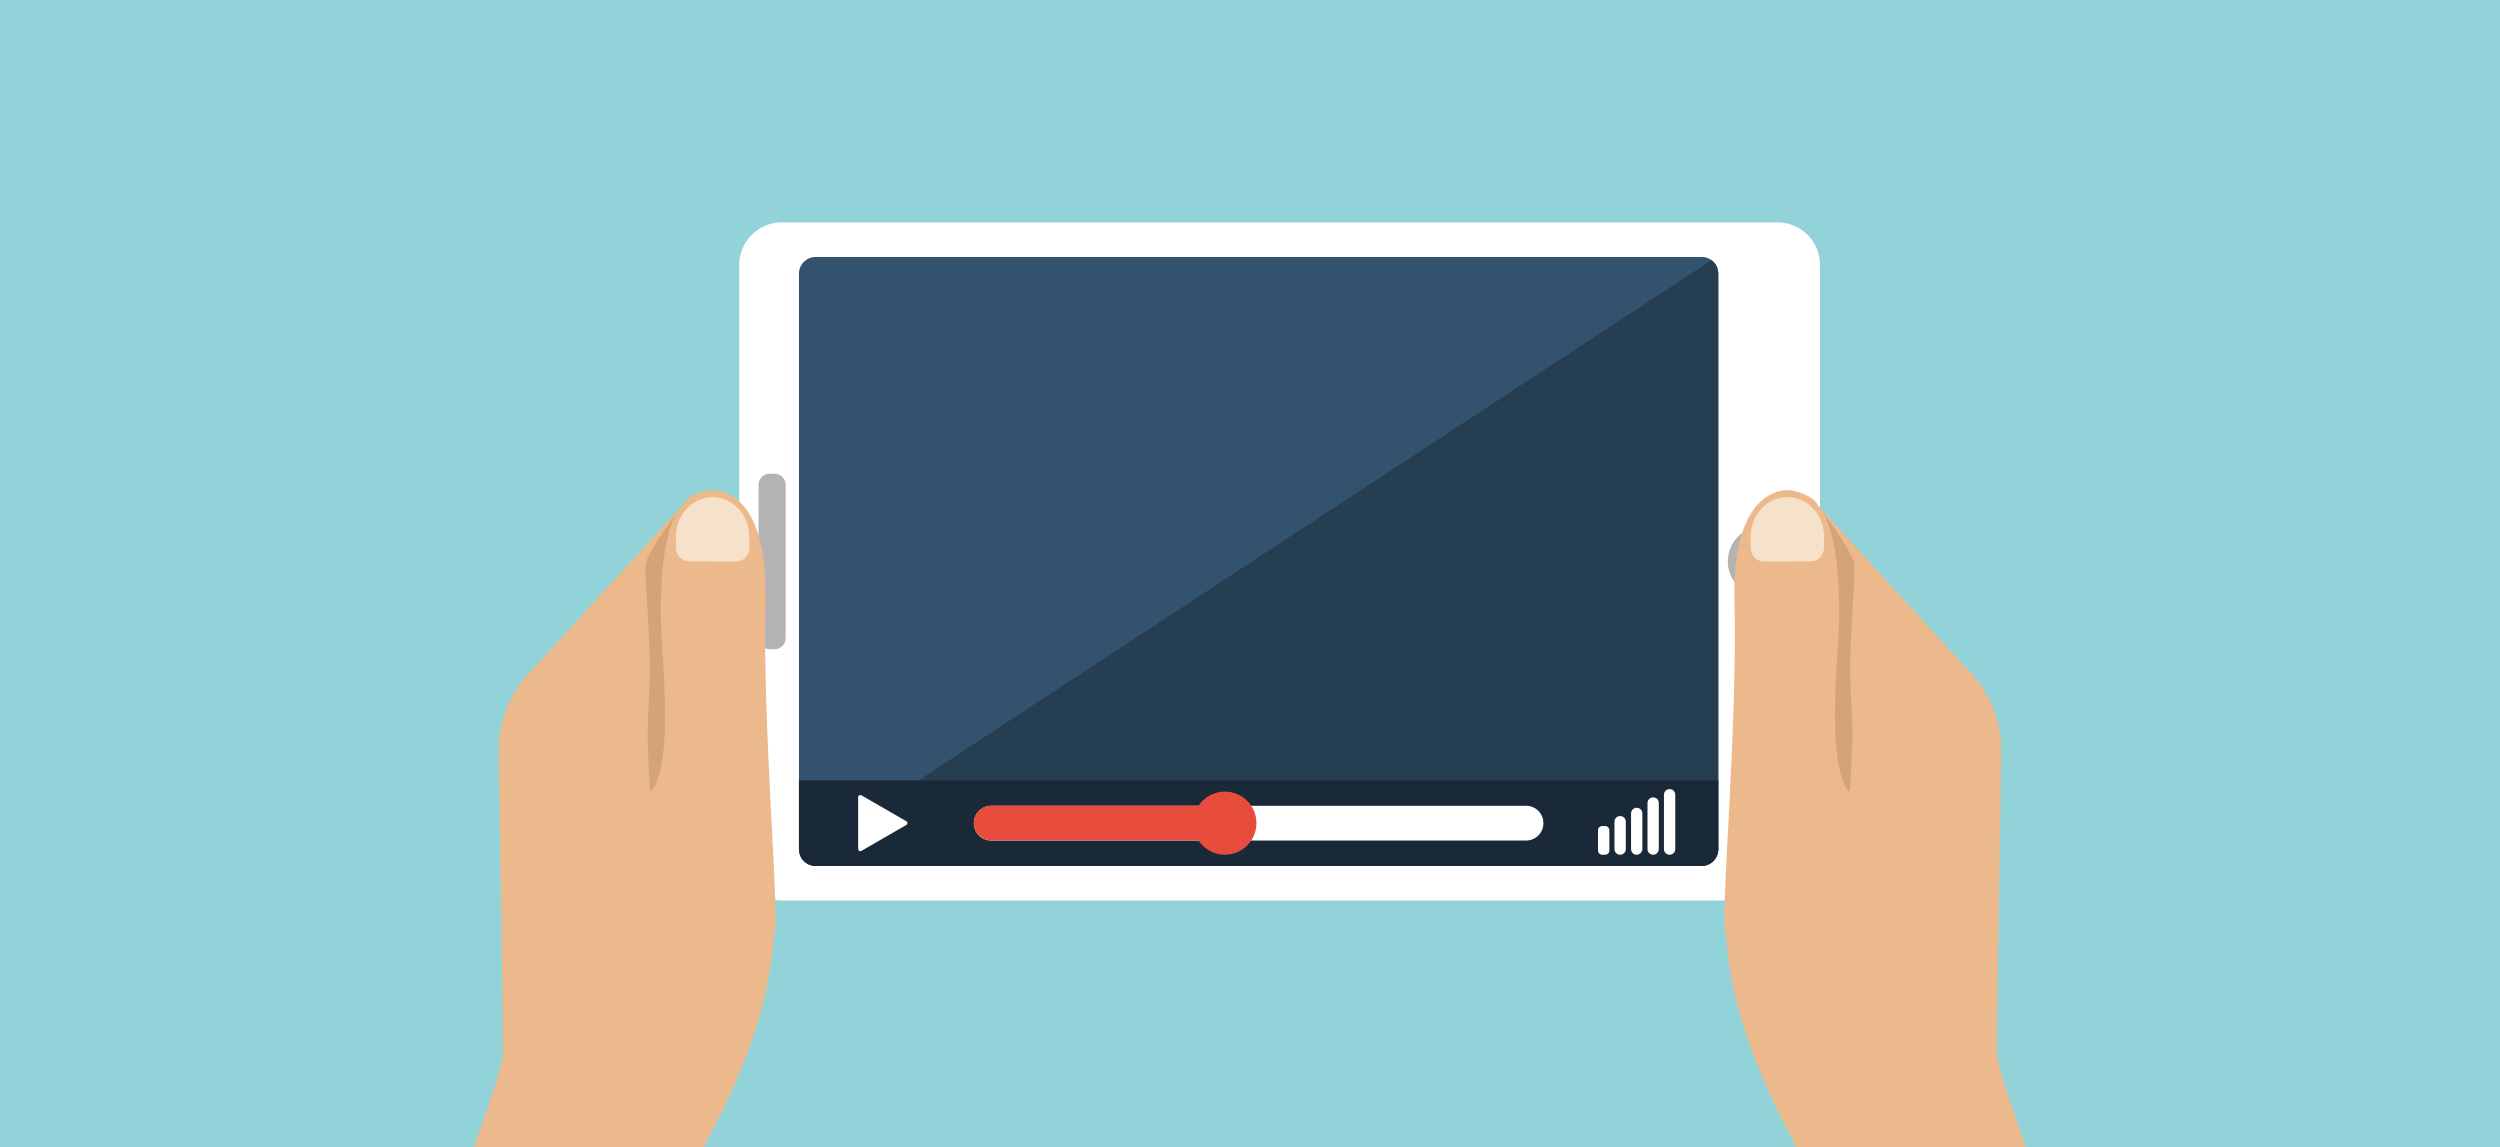 <?xml version="1.0" encoding="utf-8"?>
<!-- Generator: Adobe Illustrator 19.2.1, SVG Export Plug-In . SVG Version: 6.00 Build 0)  -->
<svg version="1.1" id="_x2014_ÎÓÈ_x5F_1" xmlns="http://www.w3.org/2000/svg" xmlns:xlink="http://www.w3.org/1999/xlink"
	 x="0px" y="0px" viewBox="0 0 1900 872" style="enable-background:new 0 0 1900 872;" xml:space="preserve">
<style type="text/css">
	.st0{fill:#92D3D9;}
	.st1{clip-path:url(#SVGID_2_);}
	.st2{fill:#FFFFFF;}
	.st3{fill:#B3B3B3;}
	.st4{fill:#32526E;}
	.st5{clip-path:url(#SVGID_4_);fill:#253E51;}
	.st6{fill:#ECB98C;}
	.st7{fill:#D4A477;}
	.st8{fill:#F6E2CA;}
	.st9{fill:#E6E6E6;}
	.st10{fill:#0B5966;}
	.st11{fill:#0F7689;}
	.st12{fill:#192937;}
	.st13{fill:#E84C3D;}
</style>
<rect class="st0" width="1900" height="872"/>
<g>
	<g>
		<defs>
			<rect id="SVGID_1_" width="1900" height="872"/>
		</defs>
		<clipPath id="SVGID_2_">
			<use xlink:href="#SVGID_1_"  style="overflow:visible;"/>
		</clipPath>
		<g class="st1">
			<g>
				<path class="st2" d="M1350.9,684.4H594.1c-17.8,0-32.3-14.5-32.3-32.3V201.3c0-17.8,14.5-32.3,32.3-32.3h756.8
					c17.8,0,32.3,14.5,32.3,32.3v450.9C1383.2,670,1368.7,684.4,1350.9,684.4z"/>
				<path class="st3" d="M584.9,360h3.8c4.7,0,8.4,3.8,8.4,8.4V485c0,4.7-3.8,8.4-8.4,8.4h-3.8c-4.7,0-8.4-3.8-8.4-8.4V368.4
					C576.5,363.7,580.3,360,584.9,360z"/>
				<path class="st4" d="M1305.9,208v437.4c0,7-5.7,12.7-12.7,12.7H619.9c-7,0-12.7-5.7-12.7-12.7V208c0-7,5.7-12.7,12.7-12.7h673.4
					C1300.3,195.3,1305.9,201,1305.9,208z"/>
				
					<ellipse transform="matrix(1.447710e-03 -1 1 1.447710e-03 911.287 1765.804)" class="st3" cx="1339.8" cy="426.6" rx="26.7" ry="26.7"/>
			</g>
			<g>
				<defs>
					<path id="SVGID_3_" d="M1305.9,208v437.4c0,7-5.7,12.7-12.7,12.7H619.9c-7,0-12.7-5.7-12.7-12.7V208c0-7,5.7-12.7,12.7-12.7
						h673.4C1300.3,195.3,1305.9,201,1305.9,208z"/>
				</defs>
				<clipPath id="SVGID_4_">
					<use xlink:href="#SVGID_3_"  style="overflow:visible;"/>
				</clipPath>
				<polygon class="st5" points="1311,191 596,660 1319,660 				"/>
			</g>
			<g>
				<g>
					<path class="st6" d="M517.7,385l-29.1,31.8l-82,89.9c-18,16.8-28,40.5-27.6,65.1c1.1,67.9,3.3,203.8,3.3,228.1
						c0,11.2-16.8,58.7-38.8,116.1c-42,109.4,8.9,102.9,8.9,102.9h161.3c0,0-24.3-61.7,25.9-156.5s46.2-141.8,49.4-155.3
						s-9.6-157.7-7.2-249.3c2.4-91.6-42.2-85.2-42.2-85.2S522.8,374.6,517.7,385z"/>
					<path class="st7" d="M517.7,385c0,0-21.1,17.3-13.9,115.9c6.9,94.6-9.6,100.7-9.6,100.7s-2.4-33.4-2-47.4
						c0.4-13.9,2-35.4,1.6-51.4c-0.4-15.9-0.9-26.3-1.6-39.4c-0.8-13.1-2.6-28.4-0.9-36.7C492.8,418.3,517.7,385,517.7,385z"/>
					<path class="st8" d="M559.6,426.7c5.5,0,9.9-4.7,9.9-10.6V408c0-16.6-12.4-30.1-27.8-30.2l0,0c-15.4,0-28,13.4-28,30v8.1
						c0,5.9,4.4,10.7,9.8,10.7L559.6,426.7z"/>
				</g>
				<g>
					<rect x="318.7" y="873" class="st9" width="239.9" height="63.3"/>
					<rect x="318.7" y="873" class="st2" width="123.9" height="63.3"/>
					<polygon class="st10" points="441.8,936.3 441.8,1056.5 563.8,1056.5 563.9,913.8 558.5,913.8 442.6,913.7 441.8,913.7 					
						"/>
					<polygon class="st11" points="441.8,1056.5 441.8,936.3 441.8,936.3 441.8,913.7 318.7,913.6 313.7,913.6 313.6,1056.5 					
						"/>
					<g>
						
							<ellipse transform="matrix(0.978 -0.211 0.211 0.978 -186.095 134.449)" class="st9" cx="537.6" cy="940.1" rx="11.1" ry="11.1"/>
						
							<ellipse transform="matrix(0.978 -0.211 0.211 0.978 -192.406 135.036)" class="st9" cx="537.2" cy="970" rx="11.1" ry="11.1"/>
						
							<ellipse transform="matrix(0.978 -0.211 0.211 0.978 -198.74 135.626)" class="st9" cx="536.8" cy="1000" rx="11.1" ry="11.1"/>
						
							<ellipse transform="matrix(0.978 -0.211 0.211 0.978 -205.051 136.214)" class="st9" cx="536.4" cy="1029.9" rx="11.1" ry="11.1"/>
					</g>
				</g>
			</g>
			<g>
				<g>
					<path class="st6" d="M1382.3,385l29.1,31.8l82,89.9c18,16.8,28,40.5,27.6,65.1c-1.1,67.9-3.3,203.8-3.3,228.1
						c0,11.2,16.8,58.7,38.8,116.1c42,109.4-8.9,102.9-8.9,102.9h-161.3c0,0,24.3-61.7-25.9-156.5c-50.2-94.8-46.2-141.8-49.4-155.3
						c-3.2-13.5,9.6-157.7,7.2-249.3s42.2-85.2,42.2-85.2S1377.2,374.6,1382.3,385z"/>
					<path class="st7" d="M1382.3,385c0,0,21.1,17.3,13.9,115.9c-6.9,94.6,9.6,100.7,9.6,100.7s2.4-33.4,2-47.4
						c-0.4-13.9-2-35.4-1.6-51.4c0.4-15.9,0.9-26.3,1.6-39.4c0.8-13.1,2.6-28.4,0.9-36.7C1407.2,418.3,1382.3,385,1382.3,385z"/>
					<path class="st8" d="M1340.4,426.7c-5.5,0-9.9-4.7-9.9-10.6V408c0-16.6,12.4-30.1,27.8-30.2l0,0c15.4,0,28,13.4,28,30v8.1
						c0,5.9-4.4,10.7-9.8,10.7L1340.4,426.7z"/>
				</g>
				<g>
					<rect x="1341.5" y="873" class="st2" width="239.9" height="63.3"/>
					<rect x="1457.4" y="873" class="st9" width="123.9" height="63.3"/>
					<polygon class="st11" points="1458.2,936.3 1458.2,1056.5 1336.2,1056.5 1336.1,913.8 1341.5,913.8 1457.4,913.7 1458.2,913.7 
											"/>
					<polygon class="st10" points="1458.2,1056.5 1458.2,936.3 1458.2,936.3 1458.2,913.7 1581.3,913.6 1586.3,913.6 1586.4,1056.5 
											"/>
					<g>
						
							<ellipse transform="matrix(0.211 -0.978 0.978 0.211 155.982 2073.882)" class="st9" cx="1362.4" cy="940.3" rx="11.1" ry="11.1"/>
						
							<ellipse transform="matrix(0.211 -0.978 0.978 0.211 127.039 2097.781)" class="st9" cx="1362.7" cy="970.2" rx="11.1" ry="11.1"/>
						
							<ellipse transform="matrix(0.211 -0.978 0.978 0.211 98.092 2121.933)" class="st9" cx="1363.2" cy="1000.2" rx="11.1" ry="11.1"/>
						
							<ellipse transform="matrix(0.211 -0.978 0.978 0.211 69.151 2145.831)" class="st9" cx="1363.5" cy="1030.1" rx="11.1" ry="11.1"/>
					</g>
				</g>
			</g>
			<g>
				<path class="st12" d="M1305.9,593.1v52.3c0,7-5.7,12.7-12.7,12.7H619.9c-7,0-12.7-5.7-12.7-12.7v-52.3H1305.9z"/>
				<path class="st2" d="M654.6,604.4l34.3,19.8c1,0.6,1,2.1,0,2.7l-34.3,19.8c-1,0.6-2.4-0.2-2.4-1.4v-39.6
					C652.2,604.6,653.6,603.8,654.6,604.4z"/>
				<g>
					<path class="st2" d="M1219.9,649.6h-2.2c-1.8,0-3.2-1.4-3.2-3.2V631c0-1.8,1.4-3.2,3.2-3.2h2.2c1.8,0,3.2,1.4,3.2,3.2v15.4
						C1223.2,648.1,1221.7,649.6,1219.9,649.6z"/>
					<path class="st2" d="M1231.3,649.6L1231.3,649.6c-2.4,0-4.3-1.9-4.3-4.3v-20.8c0-2.4,1.9-4.3,4.3-4.3l0,0
						c2.4,0,4.3,1.9,4.3,4.3v20.8C1235.7,647.6,1233.7,649.6,1231.3,649.6z"/>
					<path class="st2" d="M1243.9,649.6L1243.9,649.6c-2.4,0-4.3-1.9-4.3-4.3v-27.1c0-2.4,1.9-4.3,4.3-4.3l0,0
						c2.4,0,4.3,1.9,4.3,4.3v27.1C1248.2,647.6,1246.2,649.6,1243.9,649.6z"/>
					<path class="st2" d="M1256.4,649.6L1256.4,649.6c-2.4,0-4.3-1.9-4.3-4.3v-35c0-2.4,1.9-4.3,4.3-4.3l0,0c2.4,0,4.3,1.9,4.3,4.3
						v35C1260.7,647.6,1258.7,649.6,1256.4,649.6z"/>
					<path class="st2" d="M1268.9,649.6L1268.9,649.6c-2.4,0-4.3-1.9-4.3-4.3V604c0-2.4,1.9-4.3,4.3-4.3l0,0c2.4,0,4.3,1.9,4.3,4.3
						v41.3C1273.2,647.6,1271.3,649.6,1268.9,649.6z"/>
				</g>
				<g>
					<path class="st2" d="M1173,625.6L1173,625.6c0,7.3-5.9,13.2-13.2,13.2H753.3c-7.3,0-13.2-5.9-13.2-13.2c0-3.6,1.5-6.9,3.9-9.3
						c2.4-2.4,5.7-3.9,9.3-3.9h406.6C1167.1,612.4,1173,618.3,1173,625.6z"/>
					<path class="st13" d="M919.2,638.7H753.3c-7.3,0-13.2-5.9-13.2-13.2l0,0c0-7.3,5.9-13.2,13.2-13.2h165.9
						c7.3,0,13.2,5.9,13.2,13.2C932.3,625.6,926.4,638.7,919.2,638.7z"/>
					<circle class="st13" cx="930.9" cy="625.6" r="24"/>
				</g>
			</g>
		</g>
	</g>
</g>
</svg>
